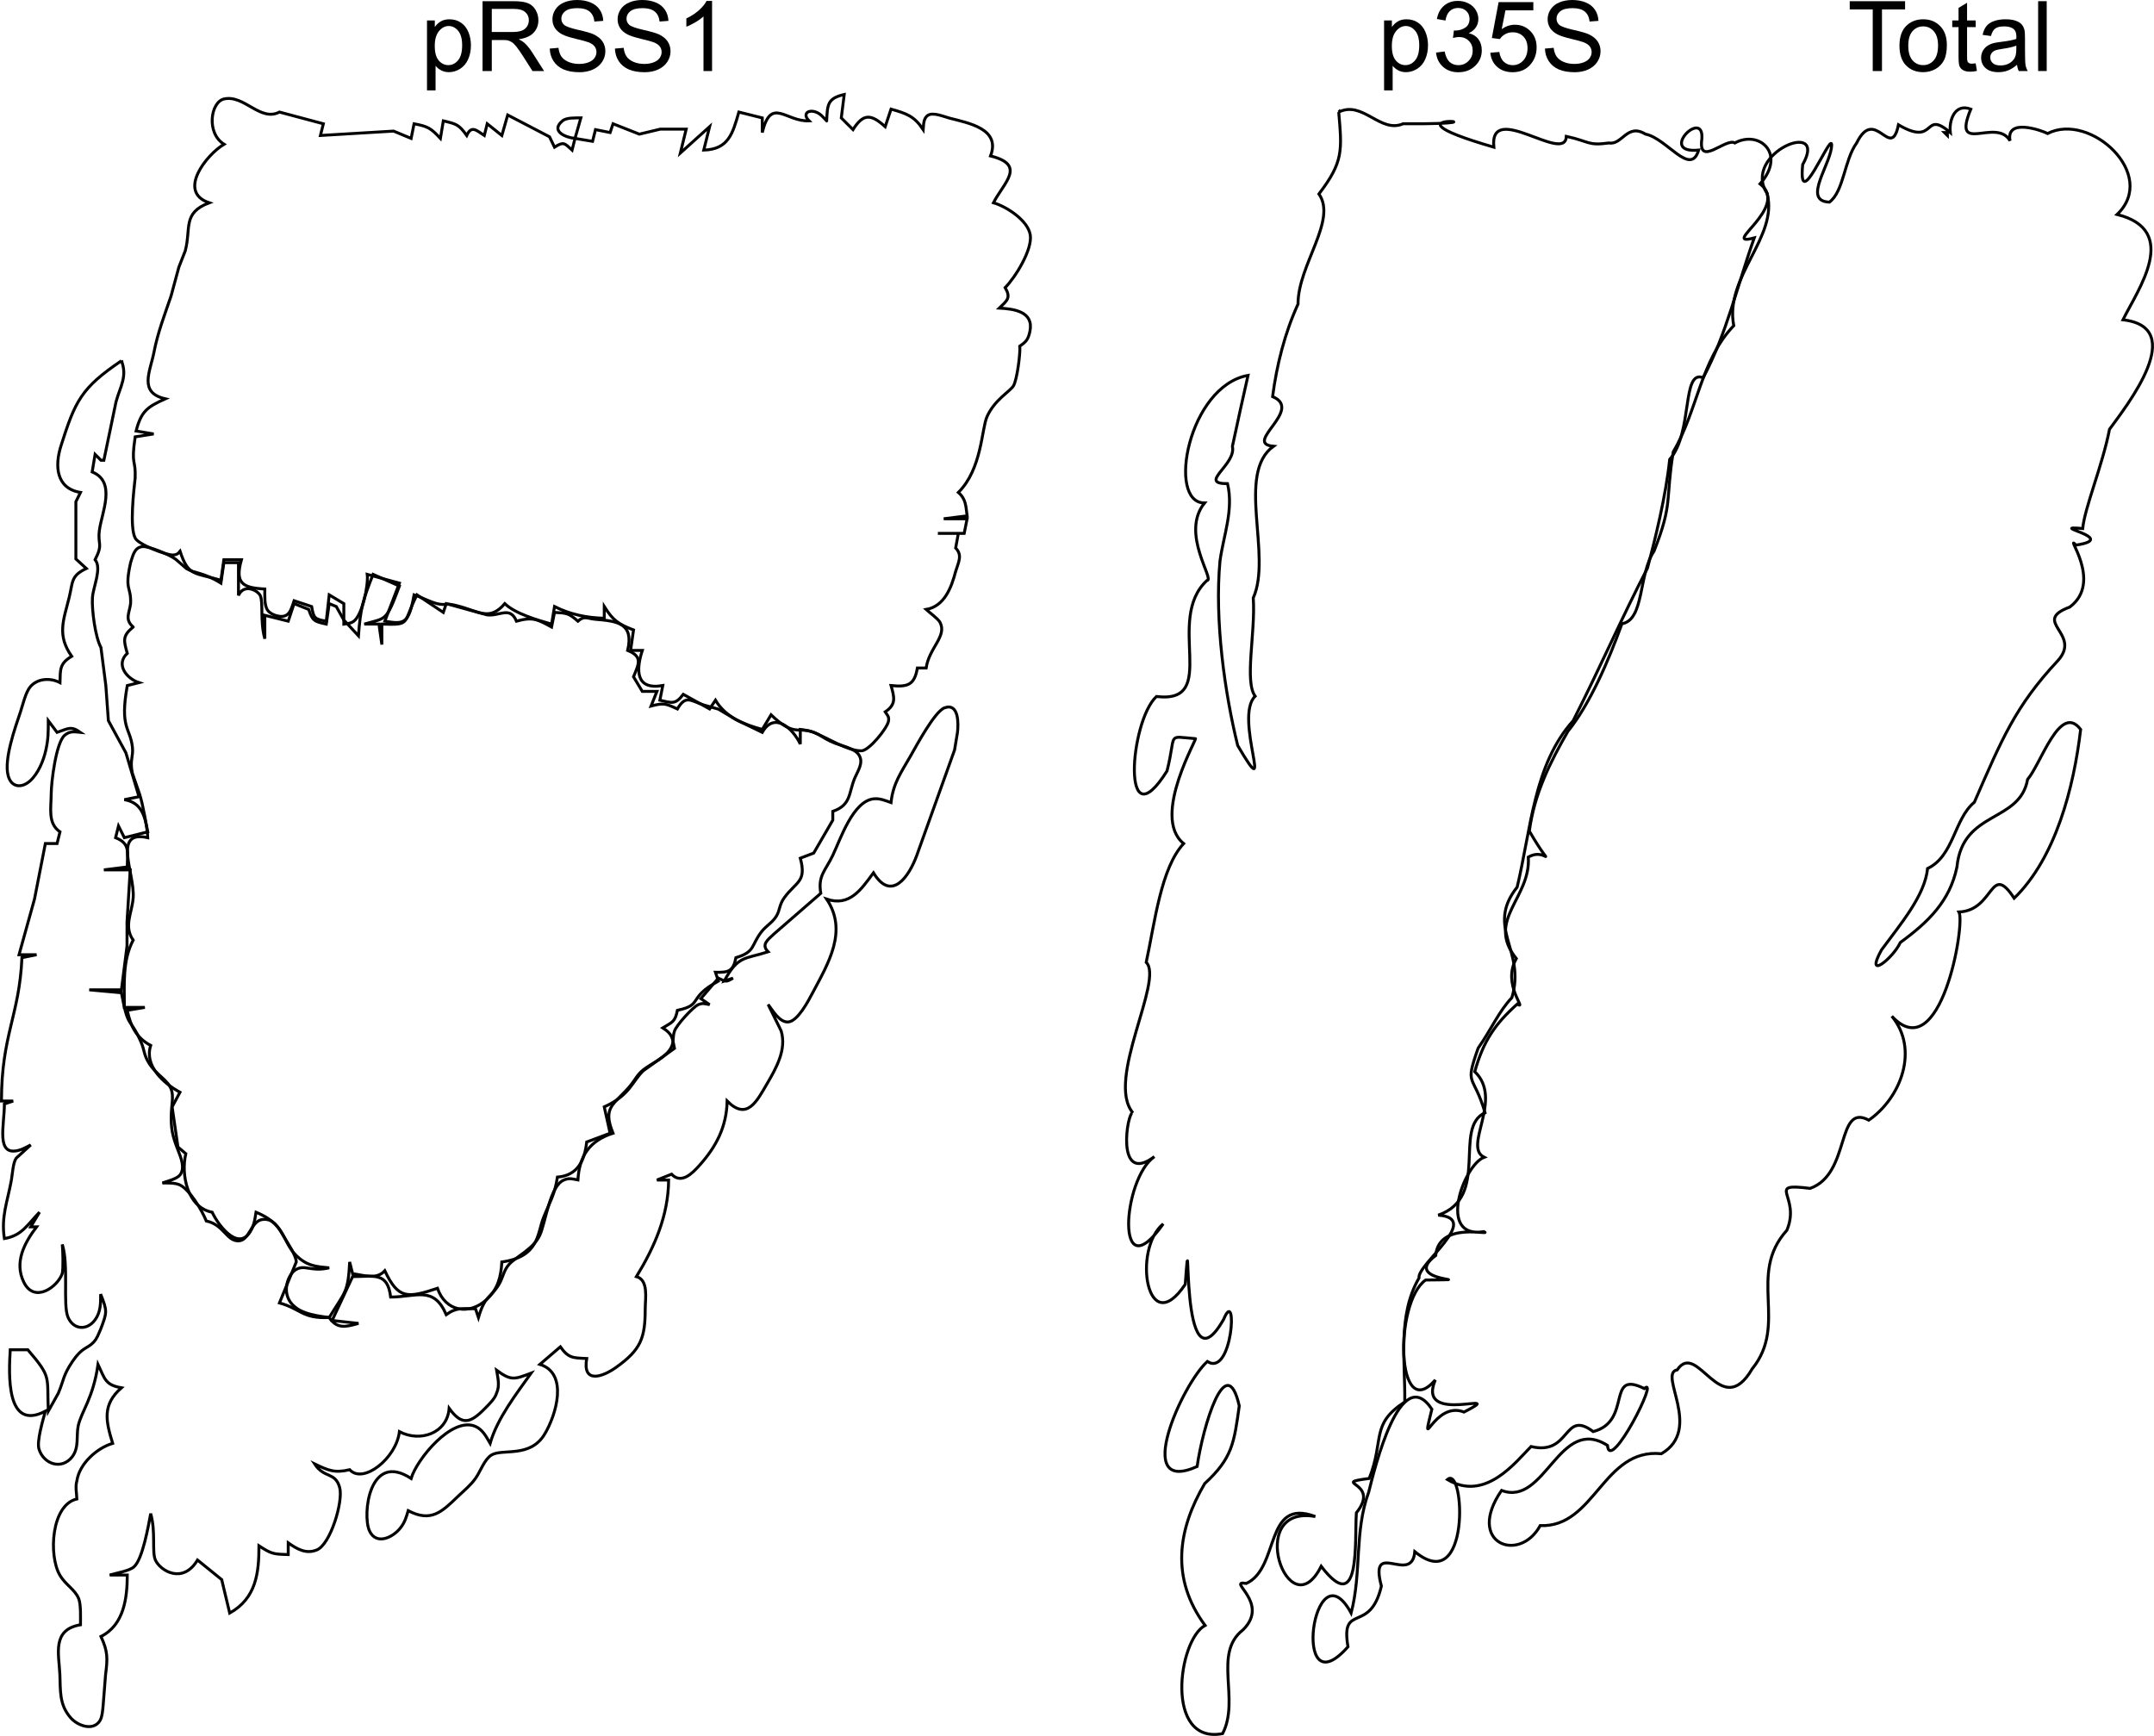 <?xml version="1.0" encoding="UTF-8" standalone="no"?>
<svg
   xmlns:dc="http://purl.org/dc/elements/1.1/"
   xmlns:cc="http://creativecommons.org/ns#"
   xmlns:rdf="http://www.w3.org/1999/02/22-rdf-syntax-ns#"
   xmlns:svg="http://www.w3.org/2000/svg"
   xmlns="http://www.w3.org/2000/svg"
   xmlns:sodipodi="http://sodipodi.sourceforge.net/DTD/sodipodi-0.dtd"
   xmlns:inkscape="http://www.inkscape.org/namespaces/inkscape"
   width="62.308mm"
   height="50.217mm"
   viewBox="0 0 736.109 593.266"
   version="1.1"
   id="svg123812"
   sodipodi:docname="GHSUB.svg"
   inkscape:version="1.0beta2 (2b71d25, 2019-12-03)">
  <defs
     id="defs123816" />
  <sodipodi:namedview
     fit-margin-bottom="0"
     fit-margin-right="0"
     fit-margin-left="0"
     fit-margin-top="0"
     pagecolor="#ffffff"
     bordercolor="#666666"
     inkscape:document-rotation="0"
     borderopacity="1"
     objecttolerance="10"
     gridtolerance="10"
     guidetolerance="10"
     inkscape:pageopacity="0"
     inkscape:pageshadow="2"
     inkscape:window-width="1677"
     inkscape:window-height="1258"
     id="namedview123814"
     showgrid="false"
     inkscape:zoom="3.4737399"
     inkscape:cx="86.042755"
     inkscape:cy="107.27719"
     inkscape:window-x="1596"
     inkscape:window-y="50"
     inkscape:window-maximized="0"
     inkscape:current-layer="g193" />
  <g
     transform="translate(-414.5,-12.702)"
     id="g193">
    <path
       inkscape:connector-curvature="0"
       style="fill:none;stroke:#000000;stroke-opacity:1"
       id="path124519"
       d="m 456,136 c -13.82,9.34 -15.79,13.77 -20.64,29 -2.19,6.87 -1.76,14.62 6.64,16 0,0 -1.57,3.18 -1.57,3.18 0,0 0,19.55 0,19.55 0,0 3.57,3.27 3.57,3.27 -5.39,2.54 -4.54,4.6 -5.89,10 -1.94,7.76 -4.17,12.84 0.89,20 -4.16,2.5 -3.88,4.46 -4,9 -3.21,-1.67 -7.62,-1.55 -10.16,1.43 -1.58,1.86 -2.55,6.16 -3.35,8.57 -1.82,5.46 -5.74,16.25 -4.18,21.89 1.09,3.91 4.51,4.27 7.36,1.78 2.86,-2.5 4.72,-7.02 5.51,-10.67 0.86,-3.94 0.81,-6.06 0.82,-10 0,0 3,4 3,4 3.67,-1.19 4.67,-2.35 8,0 -2.09,-0.2 -3.65,-0.54 -5.43,1.02 -2.93,2.56 -4.56,15.94 -4.57,19.98 -0.01,4.71 -1.28,10.14 3,13 0,0 -1,4 -1,4 0,0 -4,0 -4,0 0,0 -3.72,19 -3.72,19 0,0 -5.28,19 -5.28,19 0,0 6,0 6,0 0,0 -5,1 -5,1 -0.9,19.94 -7,26.39 -7,49 0,0 4,0 4,0 0,0 -3,1 -3,1 0,7.42 -3.06,18.04 5,15.81 1.42,-0.39 2.7,-1.15 4,-1.81 0,0 -4.98,4.54 -4.98,4.54 -1.08,1.57 -1.27,5.42 -1.63,7.46 -1.32,7.38 -3.57,12.47 -2.39,20 6.02,-0.99 7.85,-4.76 12,-9 0,0 -3,5 -3,5 0,0 2,0 2,0 -4.16,5.46 -7.72,12.11 -4.35,18.94 3.6,7.31 11.54,1.64 13.14,-3.03 0.37,-2.01 0.21,-7.55 0,-9.91 2.24,7.14 0.12,20.64 1.95,24.89 1.86,4.32 6.52,4.62 9.25,0.88 1.92,-2.62 1.93,-5.68 1.9,-8.77 2.36,5.85 2.18,6.23 0,12 -0.77,1.68 -1.16,3.09 -2.45,4.46 -2.11,2.24 -3.85,1.57 -7.19,6.56 -3.33,4.95 -2.92,6.42 -4.85,10.89 0,0 -3.4,6.09 -3.4,6.09 -0.5,-12.09 1.23,-11.4 -7,-21 0,0 -6,0 -6,0 -0.47,8.01 -1.61,28.12 12,21 -0.8,2.99 -3.02,10.26 -2.17,12.98 1.6,5.15 7.76,7.2 11.32,2.63 2.47,-3.19 1.35,-7.17 2.08,-10.61 1.04,-4.82 5.14,-9.47 6.77,-21 2.31,4.85 2.35,7.03 8,8 -6.59,5.8 -5.37,11.25 -3,19 -5.43,1.59 -11.41,7.01 -12.23,12.83 -0.58,1.94 -0.07,4.23 0,6.17 -8.78,2.01 -9.71,19.32 -5.84,25.99 2.01,3.45 5.22,4.93 6.47,8.1 0.8,2.03 0.6,6.59 0.6,8.91 -9.84,1.67 -7.35,9.96 -7.04,17 0.24,5.51 -0.29,10.21 3.68,14.77 2.34,2.71 7.76,4.75 10.06,0.92 0.79,-1.32 0.96,-4.13 1.09,-5.69 0,0 0.79,-10 0.79,-10 0.72,-5.51 0.79,-7.89 -1.58,-13 7.84,-3.93 8.98,-13.06 9,-21 0,0 -6,0 -6,0 2.29,-0.7 6.69,-1.38 8.3,-2.82 2.96,-2.65 4.92,-14.04 5.7,-18.18 1.78,6.27 0.35,12.93 1.6,15.87 1.7,3.71 9.4,8.37 14.4,0 0,0 8.26,6.69 8.26,6.69 0,0 2.74,11.44 2.74,11.44 9.08,-5.08 10,-13.75 10,-23 4.28,2.82 4.97,2.87 10,3 0,0 0,-4 0,-4 2.94,2.07 6.07,3.96 9.81,2.4 4.65,-1.94 9.08,-16.66 7.76,-21.35 -1.53,-5.42 -5.26,-2.95 -8.57,-8.05 4.66,2.26 6.84,3.22 12,2 4.63,5.07 15.95,-3.93 17,-13 7.07,3.71 16.32,0.61 17,-7.98 4.4,6.09 7.31,5.07 12.27,0 1.38,-1.4 3.41,-3.35 3.93,-5.19 1.18,-2.53 0.41,-5.32 0,-7.83 5,3.66 6.05,3.15 11.8,1 -5.1,7.18 -11.56,15.45 -14,24 -1.3,-2.22 -2.54,-4.73 -5.05,-5.81 -8.04,-3.44 -20.01,11.24 -21.95,17.81 -14.35,-9.45 -16.72,12.42 -14.26,17.85 2.3,5.1 8.04,2.34 10.61,-0.96 1.51,-1.93 1.98,-3.61 2.65,-5.89 7.85,4.11 11.49,0.42 17.08,-4.95 2.12,-2.03 4.25,-3.71 5.96,-6.14 1.65,-2.36 3,-6.39 5.35,-7.89 3.7,-2.36 13.19,1.13 18.2,-7.11 4,-6.58 8.26,-20.84 -1.59,-23.91 0,0 7,-6 7,-6 2.79,3.95 4.37,3.77 9,4 -1.5,8.69 5.33,6.38 10,3.06 8.56,-6.09 9.99,-10.07 10,-20.06 0.01,-3.58 1.2,-9.8 -3,-11 6.22,-10.2 10.89,-20.82 11,-33 0,0 -4,0 -4,0 0,0 5,-2 5,-2 3.33,3.53 7.06,-0.24 9.56,-3.04 5.79,-6.47 9.24,-13.24 9.44,-21.96 6.78,6.82 10.08,0.2 13.69,-6 3.08,-5.28 6.7,-11.63 4.75,-18 0,0 -4.44,-9 -4.44,-9 1.54,2.03 4,6.3 6.95,5.97 3.27,-0.36 6.83,-7.27 8.27,-9.97 5.33,-10.05 12.11,-21.14 4.78,-32 7.89,2.63 11.79,-3.29 16,-9 6.19,10.19 12.25,1.12 14.82,-6 0,0 12.9,-36 12.9,-36 0,0 0.99,-6 0.99,-6 0.33,-2.79 0.54,-10.2 -4.43,-8.38 -3.33,1.23 -9.6,12.93 -11.56,16.38 -3.22,5.66 -6.01,9.35 -6.72,16 -1.92,-0.68 -3.9,-1.53 -6,-1.27 -7.02,0.86 -11.2,13.59 -13.89,19.27 -2.47,5.23 -5.18,6.97 -4.11,13 0,0 -15.94,13.85 -15.94,13.85 -2.12,2.04 -4.57,3.61 -2.06,6.15 -7.9,2.55 -10.3,1.18 -15,10 0,0 3,-1 3,-1 -2.49,1.47 -2.39,1.24 -5,0 0,0 -6,7 -6,7 0,0 3,2.06 3,2.06 -1.6,-0.26 -2.15,-0.68 -3.87,0 -1.93,0.91 -7.41,6.96 -8.11,8.99 -0.84,2.4 0.08,4.08 -1.66,6.49 -2.2,3.05 -6.06,4.52 -8.95,6.73 -2.12,1.63 -2.96,3.68 -4.68,5.7 -5.33,6.27 -9.48,6.94 -5.73,16.03 -8,2.55 -11.52,7.73 -12,15.97 -1.75,-0.31 -2.91,-0.77 -4.73,0 -4.96,1.96 -6.25,14.62 -8.36,19.03 -2.18,4.56 -8.14,7.31 -10.38,9.76 -2,2.19 -2.07,4.6 -3.61,7.07 -2.96,4.75 -4.65,3.49 -6.92,11.17 0,0 -1,-3 -1,-3 -4.32,0 -6.35,-0.61 -10,2 -4.31,-9.97 -10.25,-6.03 -19,-6 -1.02,-8.69 -5.71,-7 -13,-7 0,0 -7,15 -7,15 0,0 9,1 9,1 -4.23,1.2 -7.3,2.03 -10,-2 -9.31,0.39 -9.47,-2.88 -17,-5 0,0 5.75,-14 5.75,-14 -0.06,-2.34 -3.17,-6.8 -4.44,-8.98 -1.56,-2.68 -3.41,-6.04 -7.11,-5.54 -4.08,0.55 -4.34,7.32 -8.3,7.32 -3.98,0 -5.04,-5.6 -10.9,-6.8 -1.35,-3.44 -5.76,-10.93 -9.21,-12.4 -1.59,-0.68 -4.06,-0.58 -5.79,-0.6 1.67,-0.58 4.94,-1.37 6.01,-2.73 1.81,-2.32 0.32,-5.92 -0.6,-8.27 -1.99,-5.06 -2.57,-7.5 -2.36,-13 0.08,-2.43 0.82,-5.67 0,-7.91 -1.25,-3.45 -4.95,-4.75 -7.67,-9.09 -1.76,-2.8 -1.46,-4.35 -2.66,-7.09 -4.03,-9.17 -4.38,-4.11 -6.72,-16.91 0,0 -11,-1 -11,-1 0,0 11,0 11,0 0,0 1.91,-15 1.91,-15 0,0 0,-8.17 0,-8.17 0,0 1.09,-17.83 1.09,-17.83 0,0 -9,0 -9,0 0,0 8,-1 8,-1 0,-4.98 1.14,-7.93 -4,-10 0,0 1,-4 1,-4 0,0 2,4 2,4 0,0 8,-2 8,-2 -1.01,-5.42 -2.04,-9.96 -8,-11 0,0 5,-1 5,-1 0,0 -4.47,-15 -4.47,-15 0,0 -5.99,-11 -5.99,-11 0,0 -0.87,-12 -0.87,-12 0,0 -1.67,-13 -1.67,-13 -1.95,-3.55 -3.16,-12.87 -2.91,-17 0.23,-3.76 3.31,-10.06 0.91,-13 2.83,-5.6 0.83,-4.94 1.46,-10 0.76,-6.03 5.92,-16.63 -2.46,-20 0,0 1,-6 1,-6 0,0 2,2 2,2 0,0 1,0 1,0 0,0 4.16,-20 4.16,-20 1.42,-5.19 3.95,-8.62 1.84,-14 z" />
    <path
       inkscape:connector-curvature="0"
       style="fill:none;stroke:#000000;stroke-opacity:1"
       id="path124515"
       d="m 697,54 c -1.22,-1.27 -2.22,-2.61 -4.03,-3.12 -2.6,-0.72 -4.18,0.96 -1.97,3.12 -7.98,0.37 -13,-8.46 -16,4 0,0 0,-5 0,-5 0,0 -8,-2 -8,-2 -2.14,7.49 -3.59,12.71 -12,13 0,0 2,-8 2,-8 0,0 -10,9 -10,9 0,0 2,-8.17 2,-8.17 0,0 -8.83,0 -8.83,0 0,0 -7.18,1.72 -7.18,1.72 0,0 -8.99,-3.55 -8.99,-3.55 0,0 -1,3 -1,3 0,0 -5,-1 -5,-1 0,0 -1,4 -1,4 0,0 -6,-1 -6,-1 0,0 2,-7 2,-7 -1.77,0.02 -4.84,-0.18 -6.26,0.99 -4.37,3.59 1.29,5.76 4.26,6.01 0,0 -1,4 -1,4 -2.63,-2.43 -2.87,-2.96 -6,-1 0,0 -1.71,-3.55 -1.71,-3.55 0,0 -14.29,-7.45 -14.29,-7.45 0,0 -2,7 -2,7 0,0 -5,-4 -5,-4 0,0 -1,4 -1,4 -2.68,-1.74 -4.37,-3.6 -6,0 -2.7,-3.78 -3.53,-3.93 -8,-5 0,0 -1,6 -1,6 -3.32,-3.55 -4.23,-4.09 -9,-5 0,0 -1,5 -1,5 0,0 -6,-2.5 -6,-2.5 0,0 -25,1.5 -25,1.5 0,0 1,-4 1,-4 0,0 -15,-4 -15,-4 -6.59,3.41 -12.01,-6 -18.94,-4.48 -4.57,1.03 -6.18,11.64 0,15.48 -5.99,3.54 -16.15,16.32 -5.06,20 -9.21,3.48 -6.14,8.66 -8.19,16.42 0,0 -2.19,5.58 -2.19,5.58 0,0 -2.68,9.91 -2.68,9.91 -2.15,6.27 -4.55,12.54 -5.81,19.09 -1.28,6.67 -5.41,13.9 3.87,16 -6.18,2.76 -8.25,4.26 -10,11 0,0 6,1 6,1 0,0 -6.31,1 -6.31,1 -1.49,10.05 0.23,7.37 0,14 -0.48,4.33 -1.94,16.89 0,20.57 0.95,2.16 10.63,5.94 13.02,5.81 1.86,-0.1 2.22,-1.31 2.29,-1.38 2.84,8.77 4.86,7.33 14,10 0,0 1,-7 1,-7 0,0 6,0 6,0 -2.25,8.03 0.31,9.62 8,10 0.01,2.03 -0.26,5.65 0.99,7.3 0.71,0.94 1.93,1.55 3.04,1.84 4.27,1.11 4.89,-1.92 5.97,-5.14 0,0 6,2 6,2 0.7,4 1,4.3 5,5 0,0 1,-9 1,-9 0,0 5,3 5,3 0,0 0,7 0,7 1.29,-0.23 2.29,-0.16 3.44,-1.02 2.92,-2.18 5.01,-12.48 4.56,-15.98 0,0 11,3 11,3 0,0 -5,13 -5,13 6.57,1.1 8.21,1.01 10,-9 2.94,0.92 6.34,2.91 8.91,3.21 2.72,0.31 1.7,-0.56 6.18,0.61 7.21,1.89 10.73,5.22 15.91,-0.82 3.52,3.42 11.15,5.63 16,7 0,0 1,-6 1,-6 5.39,2.71 10.99,3.85 17,4 0,0 0,-4 0,-4 3,4.72 4.77,6 10,8 0,0 -1,7 -1,7 0,0 4,0 4,0 -2.11,6.54 -2.43,13.65 7,12 0,0 -1,5 -1,5 4.13,0.97 5.31,1.57 8,-2 0,0 9,5 9,5 0,0 2,-3 2,-3 3.45,5.83 9.67,8.28 16,10 0,0 3,-5 3,-5 7.75,7.48 9.15,4.15 14,5.81 4.35,1.49 12.14,6.68 16.94,6.49 2.6,-0.11 8.77,-7.71 9.19,-10.13 0.29,-1.67 -0.46,-2.07 -1.13,-3.17 3.84,-2.57 3.14,-4.92 2,-9 5.62,0.55 8.01,-0.1 9,-6 0,0 3,0 3,0 1.01,-6.96 7.23,-10.85 4.74,-15.59 -0.68,-1.28 -3.51,-3.27 -4.74,-4.41 6.22,-1.08 8.63,-7.46 10.08,-13 0.93,-3.12 2.43,-5.52 0,-8 0,0 0.92,-5 0.92,-5 0,0 -7,0 -7,0 0,0 9,0 9,0 0,0 1,-5 1,-5 0,0 -8,0 -8,0 0,0 8,-1 8,-1 -0.45,-3.31 -0.37,-5.74 -3,-8 8.11,-8.03 7.9,-21.78 9.84,-26 2.66,-5.77 7.78,-8.48 8.98,-10.41 1.24,-2 2.42,-11.16 2.18,-13.59 2.16,-1.46 2.89,-2.31 3.45,-5.01 1.42,-6.81 -5.39,-7.71 -10.45,-7.99 2.69,-2.61 4.05,-3.48 2,-7 3.43,-3.45 9.37,-12.97 8.58,-18 -0.78,-4.98 -8.13,-9.71 -12.58,-11 3.55,-6.9 11.37,-12.92 -1,-16 3.58,-9.29 -7.51,-11.23 -14,-12.92 -1.94,-0.51 -5.59,-2.12 -7.4,-0.96 -1.57,1.01 -1.47,3.27 -1.6,4.88 -3.11,-4.65 -5.71,-5.5 -11,-7 0,0 -2,6 -2,6 -4.83,-4.34 -7.42,-4.65 -11,1 0,0 -4,-4 -4,-4 0,0 1,-8 1,-8 -5.78,1.31 -5.73,3.52 -6,9 z" />
    <g
       id="RSS1">
      <path
         inkscape:connector-curvature="0"
         d="m 460,227 c -3.71,3.03 -3.25,4.56 -2,9 -4.06,3.71 -0.33,8.58 4,10 0,0 -4,1 -4,1 -2.63,14.68 0.96,14.26 1.75,21 0.38,3.51 -0.99,4.38 0,9 0,0 2.51,7.28 2.51,7.28 0.97,3 2.64,11.54 2.74,14.72 -12.3,-2.8 -4.35,12.19 -4.99,20.58 -0.38,5.15 -3.33,9.71 0,14.42 -3.69,6.94 -3.01,15.35 -3.01,23 0,0 7,0 7,0 0,0 -6,1 -6,1 1.08,5.32 3.07,9.4 8,12 -2.26,6.92 4.3,12.92 10,16 0,0 -2.67,5 -2.67,5 0,0 1.98,13.71 1.98,13.71 0,0 2.69,2.29 2.69,2.29 -1.73,7.29 0.57,18.39 9,20 2.44,5.17 9.92,14.52 13.86,4.98 0.66,-1.61 0.87,-3.28 1.14,-4.98 11.86,4.91 8.1,11.64 16.42,16.91 2.52,1.59 5.7,1.85 8.58,2.09 -6.5,1.53 -8.41,-1.45 -11.72,0.83 -2.87,2.15 -4.76,8.75 0,12.52 2.94,2.51 7.89,3.13 11.72,3.65 5.47,-8.94 6.46,-8.48 7,-19 0,0 1,4 1,4 3.89,0.51 8.13,2.19 11,-1 4.64,9.75 7.7,9.4 18,6 2.78,8.04 10.91,9.35 16.87,3.77 3.81,-3.56 4.86,-7.78 5.13,-12.77 12.78,-1.78 12.08,-9.64 14.18,-15 2.2,-5.6 3.83,-7.67 4.82,-14 6.91,-0.55 9.28,-5.62 10,-12 0,0 8,-3 8,-3 0,0 -2,-9 -2,-9 8.9,-4.04 9.54,-8.77 13.39,-12.39 0,0 10.61,-7.61 10.61,-7.61 -0.71,-3.68 -0.77,-4.9 -4,-7 3.35,-2.02 4.2,-2.07 5,-6 9.06,-1.95 3.13,-4.08 14,-10 0,0 -1,-3 -1,-3 4.52,0.08 6.08,-0.33 7,-5 6.7,-2.02 5.12,-4.18 8.69,-8.79 1.74,-2.25 3.77,-3.14 5.14,-5.42 1.29,-2.15 0.91,-3.85 2.76,-6.37 4.06,-5.51 7.62,-5.27 5.41,-13.42 0,0 4.57,-1.74 4.57,-1.74 0,0 6.53,-11.26 6.53,-11.26 0,0 0,-3 0,-3 6.35,-2.18 5.36,-6.27 7.52,-11.41 1.02,-2.41 3.15,-5.3 1.37,-7.94 -1.46,-2.18 -5.65,-2.99 -7.99,-3.89 -5.74,-2.21 -5.09,-3.96 -12,-4.76 0,0 0,5 0,5 -2.49,-5.28 -8.83,-11.31 -13,-4 0,0 -9,-4.36 -9,-4.36 0,0 -6,-3.58 -6,-3.58 0,0 -5,-1.42 -5,-1.42 -4.47,-1.41 -6.12,-3.6 -9,1.36 -4.06,-1.87 -4.64,-2.13 -9,-1 0,0 2,-5 2,-5 0,0 -5,0 -5,0 0,0 -3,-5 -3,-5 1.85,-4.46 3.17,-6.91 -2,-9 2.16,-9.24 -3.39,-10.02 -11,-10.64 -2.82,-0.23 -3.78,-1.35 -6,0.64 -3.22,-2.8 -3.8,-2.75 -8,-3 0,0 -1,5 -1,5 -4.92,-2.68 -6.46,-3.52 -12,-2 -2.21,-5.32 -5.83,-1.58 -10.09,-2.16 0,0 -13.91,-3.84 -13.91,-3.84 0,0 -1,3 -1,3 0,0 -9,-6 -9,-6 -5,9.8 -1.76,10.34 -12,10 0,0 0,7 0,7 0,0 -1,-7 -1,-7 0,0 -5,0 -5,0 7.49,-2.23 7.36,-0.56 12,-13 0,0 -9,-4 -9,-4 -3.49,8.78 -4.32,11.68 -5,21 0,0 -5.01,-5.41 -5.01,-5.41 0,0 -2.57,-4.59 -2.57,-4.59 0,0 -2.42,-1 -2.42,-1 0,0 -1,7 -1,7 -4,-0.88 -4.69,-1.04 -6,-5 0,0 -5,-2 -5,-2 0,0 -2,6 -2,6 0,0 -8,-2 -8,-2 0,0 0,8 0,8 -1.7,-6 -0.43,-12.28 -1.57,-14.79 -1.06,-1.9 -5.62,-4.07 -7.43,0 0,0 0,-11.21 0,-11.21 0,0 -5,0 -5,0 0,0 -1,7 -1,7 -6.22,-3.84 -8.85,-3.22 -11.74,-4.94 0,0 -3.69,-3.2 -3.69,-3.2 -1.89,-1.46 -9.13,-4.6 -11.43,-4.34 -2.84,0.34 -3.22,3.2 -4.01,5.48 -2.18,9.75 0.23,7.85 0,14 -0.48,3.5 -2.05,5.33 0.87,8 z"
         id="path124475"
         style="fill:none;stroke:#000000;stroke-opacity:1" />
    </g>
    <g
       id="X35S">
      <path
         id="path124421"
         style="fill:none;stroke:#000000;stroke-opacity:1"
         d="m 872,51 c 1.115,13.212 1.633,16.967 -6.772,28 6.325,8.969 -7.178,24.259 -7.142,37.632 -4.516,9.835 -7.296,20.888 -8.687,31.613 10.729,4.507 -10.326,16.031 0.298,16.973 -12.858,9.282 -0.375,37.17 -6.904,51.844 0.807,11.873 -3.085,28.528 0.645,33.579 -7.446,7.175 7.329,39.535 -5.968,16.844 -4.412,-17.878 -7.938,-42.755 -6.048,-63.09 C 832.651,195.543 836.123,187.02 834,178 c -10.287,0.06 3.072,-6.428 1.663,-12.745 C 837.369,157.154 839.195,149.079 841,141 c -20.376,3.643 -27.919,43.657 -14.854,43.595 -8.448,10.391 3.728,26.423 0.799,26.508 -14.538,13.449 4.675,42.284 -17.245,39.638 -9.187,8.534 -12.137,50.557 3.627,25.43 3.312,-13.213 -0.339,-11.81 9.618,-11.025 C 824.566,263.725 807.567,291.767 819,301 c -7.778,8.345 -9.874,27.058 -12.788,40.597 6.12,6.035 -13.974,40.27 -4.571,51.403 -1.839,-0.759 -6.155,25.155 7.36,15 -10.936,7.573 -13.548,46.524 3,23 -10.545,8.602 -5.57,40.143 7.549,20.644 2.282,-31.2 -2.509,39.515 13.136,11.917 4.826,-11.731 3.115,20.042 -5.59,14.447 -8.63,7.744 -25.784,45.922 -3.49,35.892 1.911,-13.523 9.895,-40.439 14.402,-20.715 -1.777,12.664 -2.346,17.841 -11.806,26.54 -9.179,15.623 -11.775,32.386 0.124,48.483 -9.254,4.97 -13.93,40.793 5.987,36.981 6.073,-11.747 -3.436,-27.423 6.976,-35.468 9.468,-9.4 -5.999,-17.08 1.117,-15.854 11.567,-5.3 6.06,-29.522 23.595,-22.867 -24.304,-4.351 -9.127,39.18 2,17 13.614,17.863 11.363,-8.733 12.026,-18.263 8.663,-10.845 -9.49,-9.929 4.394,-11.757 5.273,-13.446 0.361,-18.447 12.146,-26.152 0.19,-14.091 -2.533,-29.589 4.874,-42.379 C 898.706,444.811 921.118,429.08 906,428 c 17.867,-6.182 4.888,-29.96 16,-35 -3.999,-13.72 -7.122,-8.635 -2.347,-22.092 4.493,-6.426 7.044,-12.536 11.507,-17.228 4.943,-16.185 -9.224,-23.908 1.813,-37.791 4.747,-19.845 5.692,-41.948 19.134,-56.863 9.263,-18.244 16.767,-35.546 25.412,-52.182 2.646,-10.027 6.253,-24.493 7.574,-37.11 8.067,-9.206 4.008,-30.885 11.448,-27.938 C 1004.616,126.702 1008.275,110.008 1014,94 c -12.203,3.281 12.445,-10.517 1.981,-18.452 9.072,-10.232 -0.204,-18.547 -8.621,-13.987 -3.032,-1.897 -12.64,8.536 -11.272,-1.37 C 996.966,49.425 980.82,65.354 995,64 c -2.779,9.288 -10.844,-4.023 -18.204,-5.473 -6.246,-3.841 -7.958,3.856 -12.436,3.035 -7.341,1.009 -6.458,-0.473 -14.577,-2.259 C 949.403,68.974 923.39,46.851 925,63 c -44.675,-12.944 12.219,-7.711 -31,-8 -7.796,3.401 -13.78,-8.062 -22,-4 z"
         inkscape:connector-curvature="0"
         sodipodi:nodetypes="cccccccccccccccccccccccccccccccccccccccccccccccccccccccccc" />
    </g>
    <path
       inkscape:connector-curvature="0"
       style="fill:none;stroke:#000000;stroke-opacity:1"
       id="path124383"
       d="m 1080,58 c 0,0 0,1 0,1 0,0 -1,-1 -1,-1 0,0 1,0 1,0 z" />
    <g
       id="polyA">
      <path
         id="Selection #12"
         style="fill:none;stroke:#000000;stroke-opacity:1"
         d="m 1081,58 c -9.545,-8.13 -4.524,5.106 -17.723,-2.644 -2.594,12.678 -7.927,-6.727 -14.286,6.212 -4.243,5.856 -4.351,16.483 -9.293,20.215 -9.71,-0.314 1.045,-13.563 0.743,-19.824 -0.646,-3.106 -11.587,24.287 -9.887,6.994 9.025,-16.015 -20.974,-3.899 -12.181,9.851 4.039,14.837 -14.679,28.466 -11.373,45.196 -11.355,11.835 -12.354,29.076 -20.679,43.114 -2.733,16.777 -0.03,17.34 -6.561,33.941 -5.372,7.842 -3.256,23.538 -10.969,24.813 -4.703,12.955 -10.958,27.452 -18.443,36.731 -6.242,10.812 -11.509,21.477 -13.212,34.143 8.747,15.085 6.168,5.126 -0.355,8.889 0.964,13.978 -14.699,21.494 -4.092,34.68 -5.11,9.011 3.973,17.809 0.299,15.56 -7.63,6.867 -11.56,12.625 -14.498,23.088 9.909,9.479 -4.158,25.568 3.208,29.257 -7.054,2.632 -16.221,28.091 -0.083,25.413 3.423,1.641 -15.455,-3.898 -16.473,8.158 -12.674,9.529 17.937,8.054 -3.444,8.381 -10.83,7.592 -10.108,49.633 3.302,34.151 -6.806,16.087 25.913,2.716 9.82,10.972 -10.341,-4.053 -15.054,15.56 -10.996,-0.984 -10.799,-16.308 -19.615,20.586 -21.595,28.382 -4.938,13.426 -2.349,27.276 -5.989,41.31 -12.998,-23.897 -20.794,33.81 -1.08,11.516 -2.626,-15.348 7.532,-4.101 11.416,-20.741 C 882.21,538.301 896.976,554.627 898,543 c 19.197,15.819 17.09,-29.921 11.143,-24.643 12.928,7.747 23.309,-5.985 28.589,-11.283 13.678,3.29 10.905,-12.878 21.228,-5.105 13.546,-3.525 4.202,-21.312 17.47,-14.705 5.407,-4.788 -11.793,29.236 -12.589,19.432 -16.556,-10.54 -21.231,21.092 -36.191,15.382 -12.442,18.037 6.022,25.158 13.201,12.025 18.718,0.744 21.473,-26.6 41.414,-24.566 14.333,-8.342 -1.279,-27.458 5.414,-28.671 6.982,-10.335 14.9,18.008 25.622,-0.345 12.449,-15.345 -1.828,-32.211 11.847,-47.356 4.94,-11.823 -7.671,-16.277 7.943,-14.313 13.963,-4.955 8.775,-29.352 20.061,-23.324 11.038,-7.674 17.246,-24.198 7.848,-35.53 16.702,18.043 25.207,-31.478 22.962,-35.608 12.238,-0.533 10.564,-17.309 18.87,-4.704 14.229,-13.882 20.364,-37.836 22.709,-57.683 -7.058,-9.293 -13.467,11.633 -18.12,17.062 -2.717,15.019 -22.202,10.433 -24.15,29.933 -2.419,11.714 -9.799,18.842 -19.359,25.826 -2.456,5.388 -12.369,13.323 -6.443,2.558 6.318,-8.632 14.822,-18.469 15.767,-27.85 9.035,-4.316 9.018,-16.9 15.976,-22.638 9.292,-21.299 13.923,-32.76 28.556,-48.419 8.37,-9.283 -9.364,-13.317 4.061,-18.304 11.584,-8.663 -2.168,-25.565 2.132,-21.172 15.296,-2.324 -10.709,-6.82 2.279,-5.655 0.663,-7.134 6.841,-21.789 9.16,-33.925 6.115,-8.37 26.962,-34.847 4.6,-37.42 5.125,-10.357 19.749,-30.582 -2,-36 14.252,-13.616 -9.235,-35.121 -23.74,-27.665 -1.889,-0.997 -14.321,-5.476 -12.85,2.484 C 1096.705,52.632 1081.342,66.05 1088,50 c -5.521,-2.112 -7.495,3.895 -7,8 z"
         inkscape:connector-curvature="0" />
    </g>
    <g
       style="fill:#000000;fill-opacity:1"
       id="textg93_LGD">
      <path
         inkscape:connector-curvature="0"
         id="path124896"
         style="font-style:normal;font-variant:normal;font-weight:normal;font-stretch:normal;font-size:33.342px;line-height:1.25;font-family:Arial;-inkscape-font-specification:'Arial Normal';font-variant-ligatures:normal;font-variant-caps:normal;font-variant-numeric:normal;fill:#000000;fill-opacity:1;stroke-width:3.126"
         d="M 560.423,43.602 V 19.686 h 2.67 v 2.247 q 0.944,-1.319 2.133,-1.97 1.188,-0.667 2.882,-0.667 2.214,0 3.907,1.14 1.693,1.14 2.556,3.223 0.863,2.068 0.863,4.542 0,2.654 -0.961,4.786 -0.944,2.116 -2.768,3.256 -1.807,1.123 -3.81,1.123 -1.465,0 -2.637,-0.619 -1.156,-0.619 -1.905,-1.563 v 8.417 z m 2.654,-15.173 q 0,3.337 1.351,4.933 1.351,1.595 3.272,1.595 1.954,0 3.337,-1.644 1.4,-1.661 1.4,-5.128 0,-3.305 -1.368,-4.949 -1.351,-1.644 -3.24,-1.644 -1.872,0 -3.321,1.758 -1.433,1.742 -1.433,5.079 z" />
      <path
         inkscape:connector-curvature="0"
         id="path124898"
         style="font-style:normal;font-variant:normal;font-weight:normal;font-stretch:normal;font-size:33.342px;line-height:1.25;font-family:Arial;-inkscape-font-specification:'Arial Normal';font-variant-ligatures:normal;font-variant-caps:normal;font-variant-numeric:normal;fill:#000000;fill-opacity:1;stroke-width:3.126"
         d="M 579.406,36.976 V 13.109 h 10.582 q 3.191,0 4.851,0.651 1.661,0.635 2.654,2.263 0.993,1.628 0.993,3.598 0,2.54 -1.644,4.282 -1.644,1.742 -5.079,2.214 1.254,0.602 1.905,1.188 1.384,1.27 2.621,3.175 l 4.151,6.496 h -3.972 l -3.158,-4.965 q -1.384,-2.149 -2.279,-3.289 -0.895,-1.14 -1.612,-1.595 -0.7,-0.456 -1.433,-0.635 -0.537,-0.114 -1.758,-0.114 h -3.663 v 10.598 z m 3.158,-13.333 h 6.789 q 2.165,0 3.386,-0.44 1.221,-0.456 1.856,-1.433 0.635,-0.993 0.635,-2.149 0,-1.693 -1.237,-2.784 -1.221,-1.091 -3.875,-1.091 h -7.554 z" />
      <path
         inkscape:connector-curvature="0"
         id="path124900"
         style="font-style:normal;font-variant:normal;font-weight:normal;font-stretch:normal;font-size:33.342px;line-height:1.25;font-family:Arial;-inkscape-font-specification:'Arial Normal';font-variant-ligatures:normal;font-variant-caps:normal;font-variant-numeric:normal;fill:#000000;fill-opacity:1;stroke-width:3.126"
         d="m 602.377,29.308 2.979,-0.26 q 0.212,1.791 0.977,2.947 0.781,1.14 2.409,1.856 1.628,0.7 3.663,0.7 1.807,0 3.191,-0.537 1.384,-0.537 2.051,-1.465 0.684,-0.944 0.684,-2.051 0,-1.123 -0.651,-1.954 -0.651,-0.847 -2.149,-1.416 -0.961,-0.374 -4.249,-1.156 -3.289,-0.798 -4.607,-1.498 -1.709,-0.895 -2.556,-2.214 -0.83,-1.335 -0.83,-2.979 0,-1.807 1.026,-3.37 1.026,-1.579 2.996,-2.393 1.97,-0.814 4.379,-0.814 2.654,0 4.672,0.863 2.035,0.847 3.126,2.507 1.091,1.661 1.172,3.761 l -3.028,0.228 q -0.244,-2.263 -1.661,-3.419 -1.4,-1.156 -4.151,-1.156 -2.865,0 -4.184,1.058 -1.302,1.042 -1.302,2.523 0,1.286 0.928,2.116 0.912,0.83 4.754,1.709 3.858,0.863 5.291,1.514 2.084,0.961 3.077,2.442 0.993,1.465 0.993,3.386 0,1.905 -1.091,3.598 -1.091,1.677 -3.142,2.621 -2.035,0.928 -4.591,0.928 -3.24,0 -5.438,-0.944 -2.182,-0.944 -3.435,-2.833 -1.237,-1.905 -1.302,-4.298 z" />
      <path
         inkscape:connector-curvature="0"
         id="path124902"
         style="font-style:normal;font-variant:normal;font-weight:normal;font-stretch:normal;font-size:33.342px;line-height:1.25;font-family:Arial;-inkscape-font-specification:'Arial Normal';font-variant-ligatures:normal;font-variant-caps:normal;font-variant-numeric:normal;fill:#000000;fill-opacity:1;stroke-width:3.126"
         d="m 624.649,29.308 2.979,-0.26 q 0.212,1.791 0.977,2.947 0.781,1.14 2.409,1.856 1.628,0.7 3.663,0.7 1.807,0 3.191,-0.537 1.384,-0.537 2.051,-1.465 0.684,-0.944 0.684,-2.051 0,-1.123 -0.651,-1.954 -0.651,-0.847 -2.149,-1.416 -0.961,-0.374 -4.249,-1.156 -3.289,-0.798 -4.607,-1.498 -1.709,-0.895 -2.556,-2.214 -0.83,-1.335 -0.83,-2.979 0,-1.807 1.026,-3.37 1.026,-1.579 2.996,-2.393 1.97,-0.814 4.379,-0.814 2.654,0 4.672,0.863 2.035,0.847 3.126,2.507 1.091,1.661 1.172,3.761 l -3.028,0.228 q -0.244,-2.263 -1.661,-3.419 -1.4,-1.156 -4.151,-1.156 -2.865,0 -4.184,1.058 -1.302,1.042 -1.302,2.523 0,1.286 0.928,2.116 0.912,0.83 4.754,1.709 3.858,0.863 5.291,1.514 2.084,0.961 3.077,2.442 0.993,1.465 0.993,3.386 0,1.905 -1.091,3.598 -1.091,1.677 -3.142,2.621 -2.035,0.928 -4.591,0.928 -3.24,0 -5.438,-0.944 -2.182,-0.944 -3.435,-2.833 -1.237,-1.905 -1.302,-4.298 z" />
      <path
         inkscape:connector-curvature="0"
         id="path124904"
         style="font-style:normal;font-variant:normal;font-weight:normal;font-stretch:normal;font-size:33.342px;line-height:1.25;font-family:Arial;-inkscape-font-specification:'Arial Normal';font-variant-ligatures:normal;font-variant-caps:normal;font-variant-numeric:normal;fill:#000000;fill-opacity:1;stroke-width:3.126"
         d="m 657.844,36.976 h -2.93 V 18.302 q -1.058,1.009 -2.784,2.019 -1.709,1.009 -3.077,1.514 v -2.833 q 2.458,-1.156 4.298,-2.8 1.84,-1.644 2.605,-3.191 h 1.889 z" />
    </g>
    <g
       style="fill:#000000;fill-opacity:1"
       id="textg99_LGD">
      <path
         inkscape:connector-curvature="0"
         id="path124907"
         style="font-size:33.342px;line-height:1.25;font-family:Arial;-inkscape-font-specification:'Arial Normal';fill:#000000;fill-opacity:1;stroke-width:3.126"
         d="M 887.497,43.602 V 19.686 h 2.67 v 2.247 q 0.944,-1.319 2.133,-1.97 1.188,-0.667 2.882,-0.667 2.214,0 3.907,1.14 1.693,1.14 2.556,3.223 0.863,2.068 0.863,4.542 0,2.654 -0.961,4.786 -0.944,2.116 -2.768,3.256 -1.807,1.123 -3.81,1.123 -1.465,0 -2.637,-0.619 -1.156,-0.619 -1.905,-1.563 v 8.417 z m 2.654,-15.173 q 0,3.337 1.351,4.933 1.351,1.595 3.272,1.595 1.954,0 3.337,-1.644 1.4,-1.661 1.4,-5.128 0,-3.305 -1.368,-4.949 -1.351,-1.644 -3.24,-1.644 -1.872,0 -3.321,1.758 -1.433,1.742 -1.433,5.079 z" />
      <path
         inkscape:connector-curvature="0"
         id="path124909"
         style="font-size:33.342px;line-height:1.25;font-family:Arial;-inkscape-font-specification:'Arial Normal';fill:#000000;fill-opacity:1;stroke-width:3.126"
         d="m 905.259,30.675 2.93,-0.391 q 0.505,2.491 1.709,3.598 1.221,1.091 2.963,1.091 2.068,0 3.484,-1.433 1.433,-1.433 1.433,-3.549 0,-2.019 -1.319,-3.321 -1.319,-1.319 -3.354,-1.319 -0.83,0 -2.068,0.326 l 0.326,-2.572 q 0.293,0.033 0.472,0.033 1.872,0 3.37,-0.977 1.498,-0.977 1.498,-3.012 0,-1.612 -1.091,-2.67 -1.091,-1.058 -2.816,-1.058 -1.709,0 -2.849,1.074 -1.14,1.074 -1.465,3.223 l -2.93,-0.521 q 0.537,-2.947 2.442,-4.558 1.905,-1.628 4.738,-1.628 1.954,0 3.598,0.847 1.644,0.83 2.507,2.279 0.879,1.449 0.879,3.077 0,1.547 -0.83,2.816 -0.83,1.27 -2.458,2.019 2.116,0.488 3.289,2.035 1.172,1.53 1.172,3.842 0,3.126 -2.279,5.307 -2.279,2.165 -5.763,2.165 -3.142,0 -5.226,-1.872 -2.068,-1.872 -2.361,-4.851 z" />
      <path
         inkscape:connector-curvature="0"
         id="path124911"
         style="font-size:33.342px;line-height:1.25;font-family:Arial;-inkscape-font-specification:'Arial Normal';fill:#000000;fill-opacity:1;stroke-width:3.126"
         d="m 923.802,30.724 3.077,-0.26 q 0.342,2.247 1.579,3.386 1.254,1.123 3.012,1.123 2.116,0 3.582,-1.595 1.465,-1.595 1.465,-4.233 0,-2.507 -1.416,-3.956 -1.4,-1.449 -3.679,-1.449 -1.416,0 -2.556,0.651 -1.14,0.635 -1.791,1.661 l -2.751,-0.358 2.312,-12.259 h 11.868 v 2.8 h -9.524 l -1.286,6.414 q 2.149,-1.498 4.51,-1.498 3.126,0 5.275,2.165 2.149,2.165 2.149,5.568 0,3.24 -1.889,5.6 -2.296,2.898 -6.268,2.898 -3.256,0 -5.324,-1.823 -2.051,-1.823 -2.344,-4.835 z" />
      <path
         inkscape:connector-curvature="0"
         id="path124913"
         style="font-size:33.342px;line-height:1.25;font-family:Arial;-inkscape-font-specification:'Arial Normal';fill:#000000;fill-opacity:1;stroke-width:3.126"
         d="m 942.475,29.308 2.979,-0.26 q 0.212,1.791 0.977,2.947 0.781,1.14 2.409,1.856 1.628,0.7 3.663,0.7 1.807,0 3.191,-0.537 1.384,-0.537 2.051,-1.465 0.684,-0.944 0.684,-2.051 0,-1.123 -0.651,-1.954 -0.651,-0.847 -2.149,-1.416 -0.961,-0.374 -4.249,-1.156 -3.289,-0.798 -4.607,-1.498 -1.709,-0.895 -2.556,-2.214 -0.83,-1.335 -0.83,-2.979 0,-1.807 1.026,-3.37 1.026,-1.579 2.996,-2.393 1.97,-0.814 4.379,-0.814 2.654,0 4.672,0.863 2.035,0.847 3.126,2.507 1.091,1.661 1.172,3.761 l -3.028,0.228 q -0.244,-2.263 -1.661,-3.419 -1.4,-1.156 -4.151,-1.156 -2.865,0 -4.184,1.058 -1.302,1.042 -1.302,2.523 0,1.286 0.928,2.116 0.912,0.83 4.754,1.709 3.858,0.863 5.291,1.514 2.084,0.961 3.077,2.442 0.993,1.465 0.993,3.386 0,1.905 -1.091,3.598 -1.091,1.677 -3.142,2.621 -2.035,0.928 -4.591,0.928 -3.24,0 -5.438,-0.944 -2.182,-0.944 -3.435,-2.833 -1.237,-1.905 -1.302,-4.298 z" />
    </g>
    <g
       style="fill:#000000;fill-opacity:1"
       id="textg106_LGD">
      <path
         inkscape:connector-curvature="0"
         id="path124916"
         style="font-size:33.342px;line-height:1.25;font-family:Arial;-inkscape-font-specification:'Arial Normal';fill:#000000;fill-opacity:1;stroke-width:3.126"
         d="M 1054.49,36.976 V 15.925 h -7.863 v -2.816 h 18.918 v 2.816 h -7.896 v 21.05 z" />
      <path
         inkscape:connector-curvature="0"
         id="path124918"
         style="font-size:33.342px;line-height:1.25;font-family:Arial;-inkscape-font-specification:'Arial Normal';fill:#000000;fill-opacity:1;stroke-width:3.126"
         d="m 1063.623,28.331 q 0,-4.803 2.67,-7.114 2.23,-1.921 5.438,-1.921 3.565,0 5.828,2.344 2.263,2.328 2.263,6.447 0,3.337 -1.009,5.258 -0.993,1.905 -2.914,2.963 -1.905,1.058 -4.168,1.058 -3.631,0 -5.877,-2.328 -2.23,-2.328 -2.23,-6.707 z m 3.012,0 q 0,3.321 1.449,4.982 1.449,1.644 3.647,1.644 2.182,0 3.63,-1.661 1.449,-1.661 1.449,-5.063 0,-3.207 -1.465,-4.851 -1.449,-1.661 -3.614,-1.661 -2.198,0 -3.647,1.644 -1.449,1.644 -1.449,4.965 z" />
      <path
         inkscape:connector-curvature="0"
         id="path124920"
         style="font-size:33.342px;line-height:1.25;font-family:Arial;-inkscape-font-specification:'Arial Normal';fill:#000000;fill-opacity:1;stroke-width:3.126"
         d="m 1089.672,34.355 0.423,2.589 q -1.237,0.26 -2.214,0.26 -1.595,0 -2.475,-0.505 -0.879,-0.505 -1.237,-1.319 -0.358,-0.83 -0.358,-3.468 v -9.947 h -2.149 v -2.279 h 2.149 v -4.282 l 2.914,-1.758 v 6.04 h 2.947 v 2.279 h -2.947 v 10.11 q 0,1.254 0.146,1.612 0.163,0.358 0.505,0.57 0.358,0.212 1.009,0.212 0.488,0 1.286,-0.114 z" />
      <path
         inkscape:connector-curvature="0"
         id="path124922"
         style="font-size:33.342px;line-height:1.25;font-family:Arial;-inkscape-font-specification:'Arial Normal';fill:#000000;fill-opacity:1;stroke-width:3.126"
         d="m 1103.803,34.843 q -1.628,1.384 -3.142,1.954 -1.498,0.57 -3.223,0.57 -2.849,0 -4.379,-1.384 -1.53,-1.4 -1.53,-3.565 0,-1.27 0.57,-2.312 0.586,-1.058 1.514,-1.693 0.944,-0.635 2.116,-0.961 0.863,-0.228 2.605,-0.44 3.549,-0.423 5.226,-1.009 0.016,-0.602 0.016,-0.765 0,-1.791 -0.83,-2.523 -1.123,-0.993 -3.337,-0.993 -2.068,0 -3.061,0.733 -0.977,0.716 -1.449,2.556 l -2.865,-0.391 q 0.391,-1.84 1.286,-2.963 0.895,-1.14 2.588,-1.742 1.693,-0.619 3.924,-0.619 2.214,0 3.598,0.521 1.384,0.521 2.035,1.319 0.651,0.781 0.912,1.986 0.146,0.749 0.146,2.703 v 3.907 q 0,4.086 0.179,5.177 0.195,1.074 0.749,2.068 h -3.061 q -0.456,-0.912 -0.586,-2.133 z m -0.244,-6.545 q -1.595,0.651 -4.786,1.107 -1.807,0.26 -2.556,0.586 -0.749,0.326 -1.156,0.961 -0.407,0.619 -0.407,1.384 0,1.172 0.879,1.954 0.895,0.781 2.605,0.781 1.693,0 3.012,-0.733 1.319,-0.749 1.937,-2.035 0.472,-0.993 0.472,-2.93 z" />
      <path
         inkscape:connector-curvature="0"
         id="path124924"
         style="font-size:33.342px;line-height:1.25;font-family:Arial;-inkscape-font-specification:'Arial Normal';fill:#000000;fill-opacity:1;stroke-width:3.126"
         d="M 1111.015,36.976 V 13.109 h 2.93 v 23.867 z" />
    </g>
  </g>
</svg>
